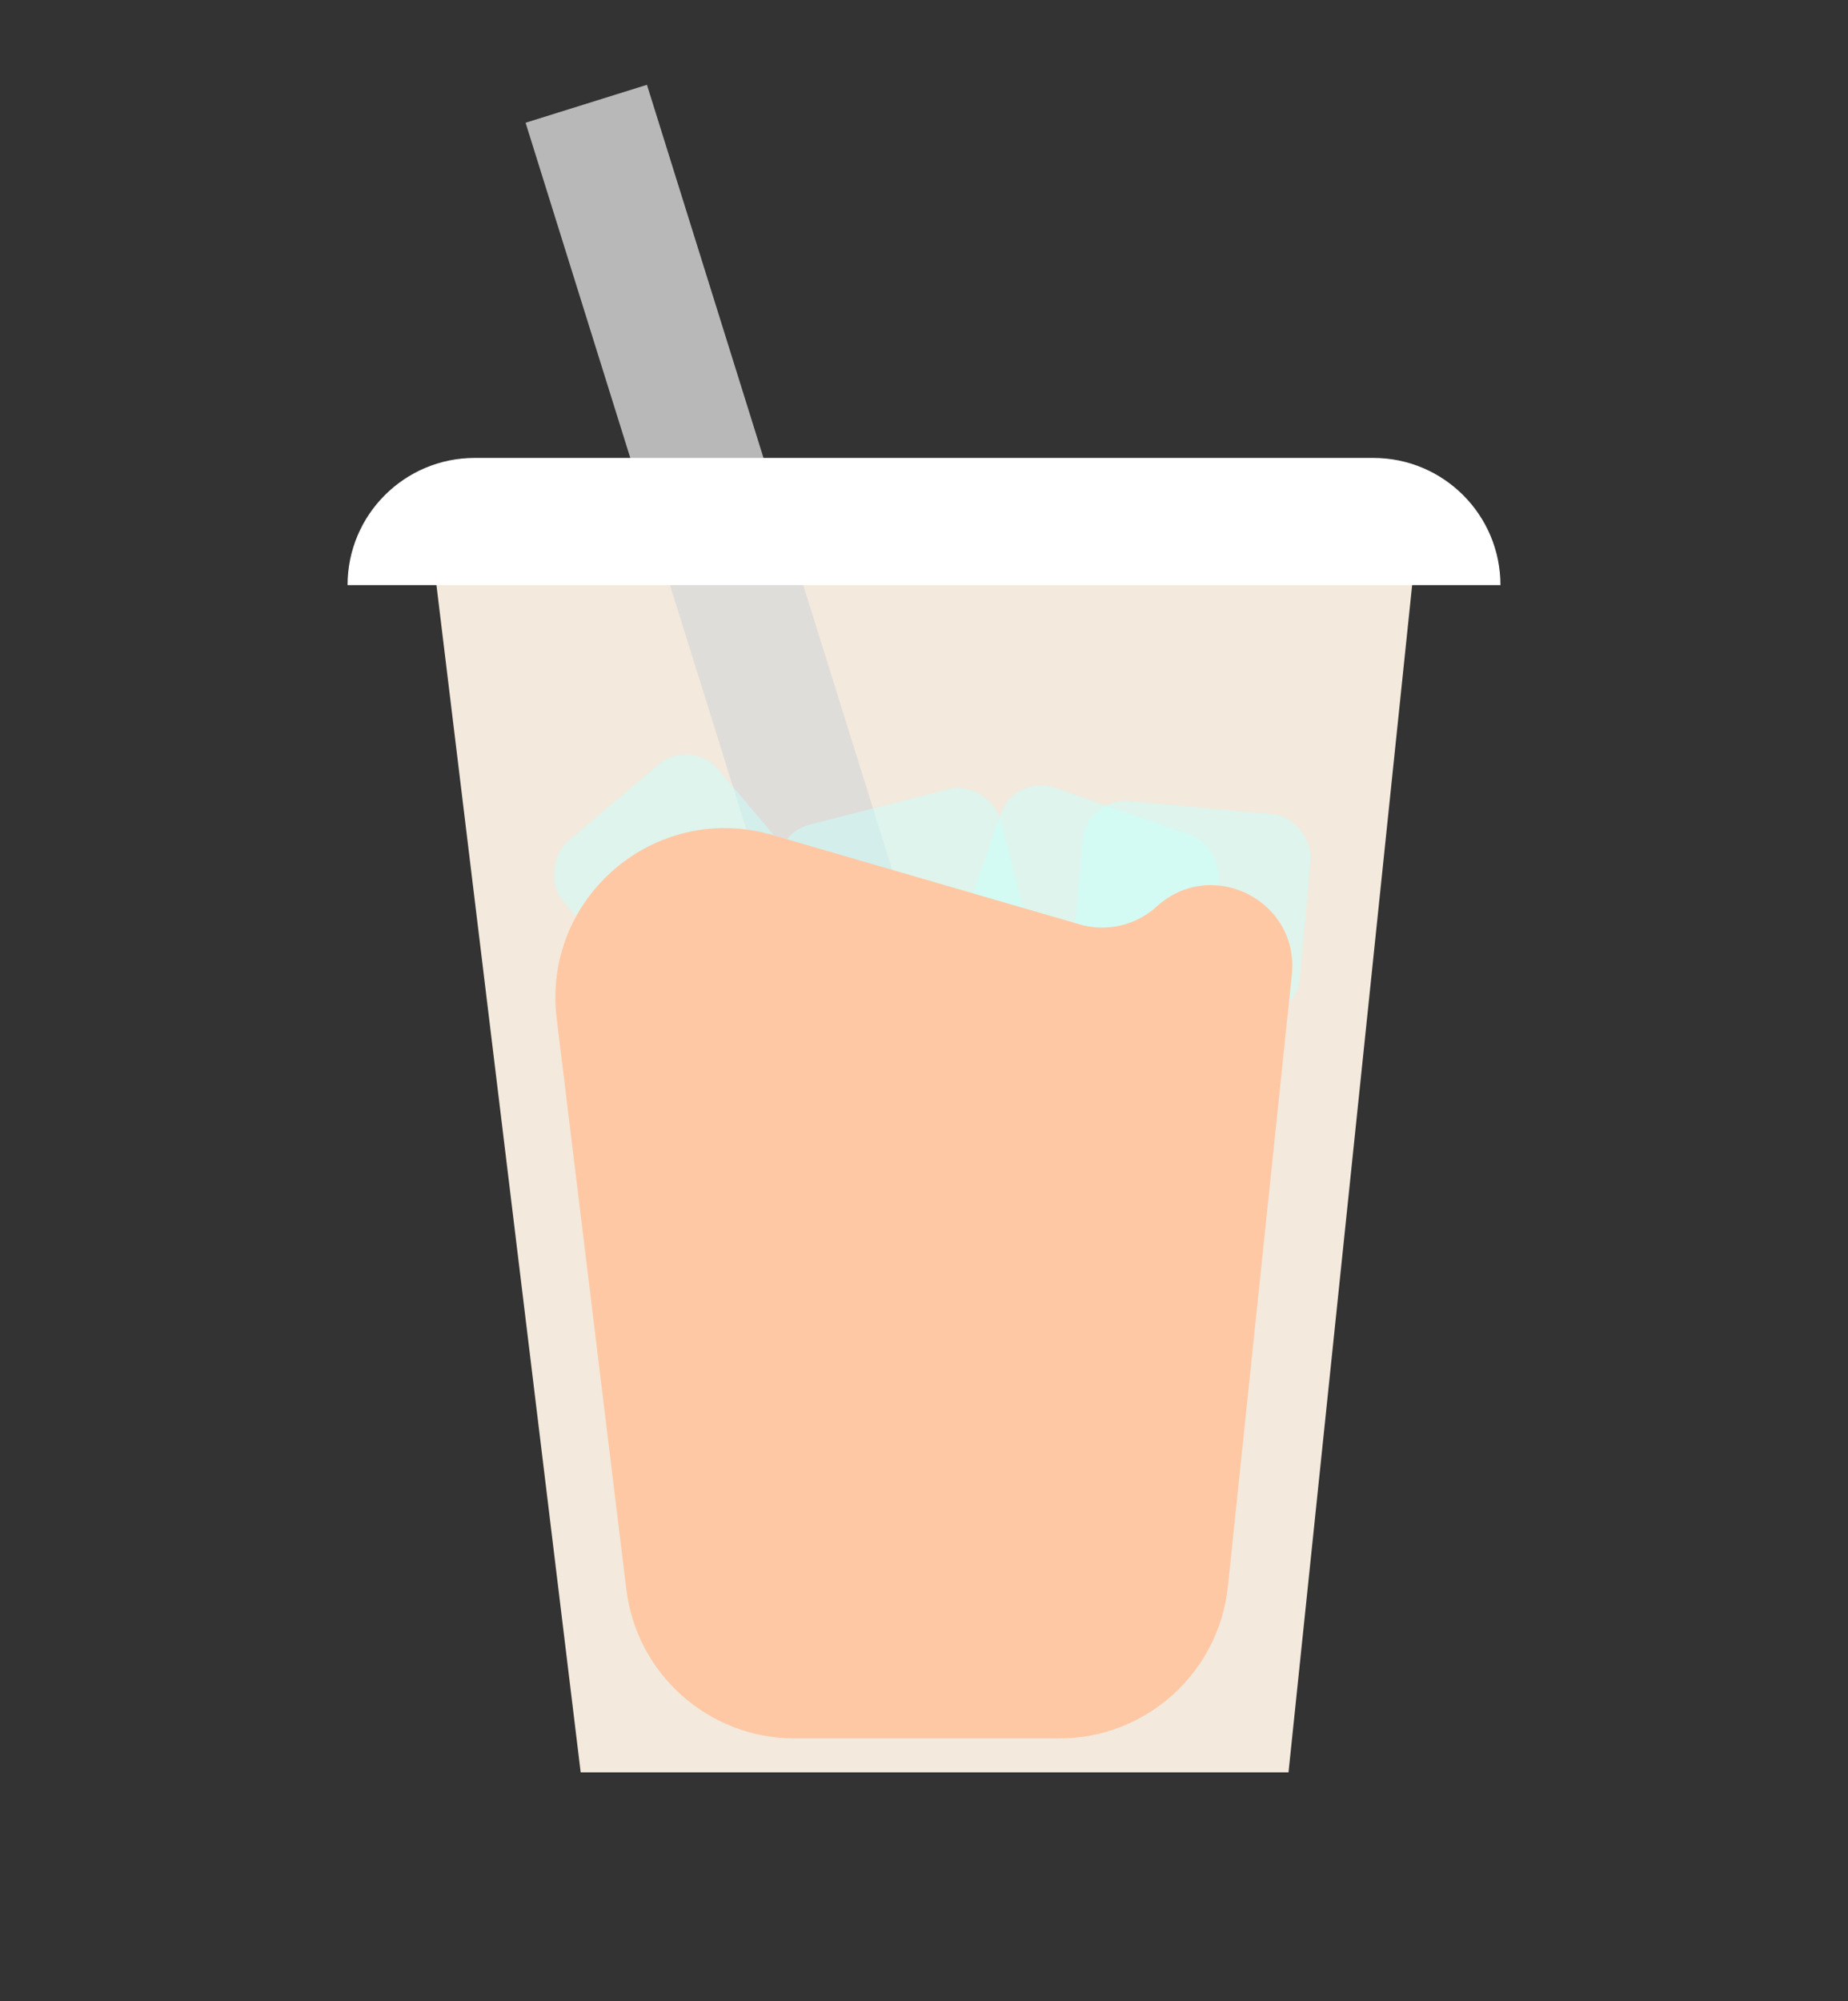 <svg width="218" height="236" viewBox="0 0 218 236" fill="none" xmlns="http://www.w3.org/2000/svg">
<rect x="0" y="0" width="218" height="236" fill="#333333" stroke="none"/>
<path d="M51 65H167L152 209H68.5L51 65Z" fill="#F3E9DC"/>
<rect x="62" y="14.474" width="15" height="156" transform="rotate(-17.354 62 14.474)" fill="#D9D9D9" fill-opacity="0.8"/>
<rect x="128.195" y="94" width="27" height="24" rx="5" transform="rotate(5.247 128.195 94)" fill="#CAFFFC" fill-opacity="0.5"/>
<rect x="119.693" y="91.23" width="27" height="24" rx="5" transform="rotate(19.186 119.693 91.23)" fill="#CAFFFC" fill-opacity="0.5"/>
<rect x="90.634" y="98.503" width="27" height="24" rx="5" transform="rotate(-14.396 90.634 98.503)" fill="#CAFFFC" fill-opacity="0.5"/>
<rect x="80.619" y="123.037" width="27" height="24" rx="5" transform="rotate(-130.235 80.619 123.037)" fill="#CAFFFC" fill-opacity="0.5"/>
<path d="M65.671 120.091C63.933 105.842 77.325 94.456 91.108 98.464L127.358 109.005C130.552 109.934 133.999 109.134 136.458 106.894V106.894C142.947 100.982 153.304 106.217 152.391 114.948L144.848 187.08C143.783 197.265 135.197 205 124.957 205H93.738C83.629 205 75.11 197.457 73.886 187.422L65.671 120.091Z" fill="url(#paint0_linear_14_42)"/>
<path d="M41 69C41 60.716 47.716 54 56 54H162C170.284 54 177 60.716 177 69V69H41V69Z" fill="white"/>
<defs>
<linearGradient id="paint0_linear_14_42" x1="149.5" y1="172" x2="151.5" y2="101.5" gradientUnits="userSpaceOnUse">
<stop stop-color="#FFC8A4"/>
</linearGradient>
</defs>
</svg>
